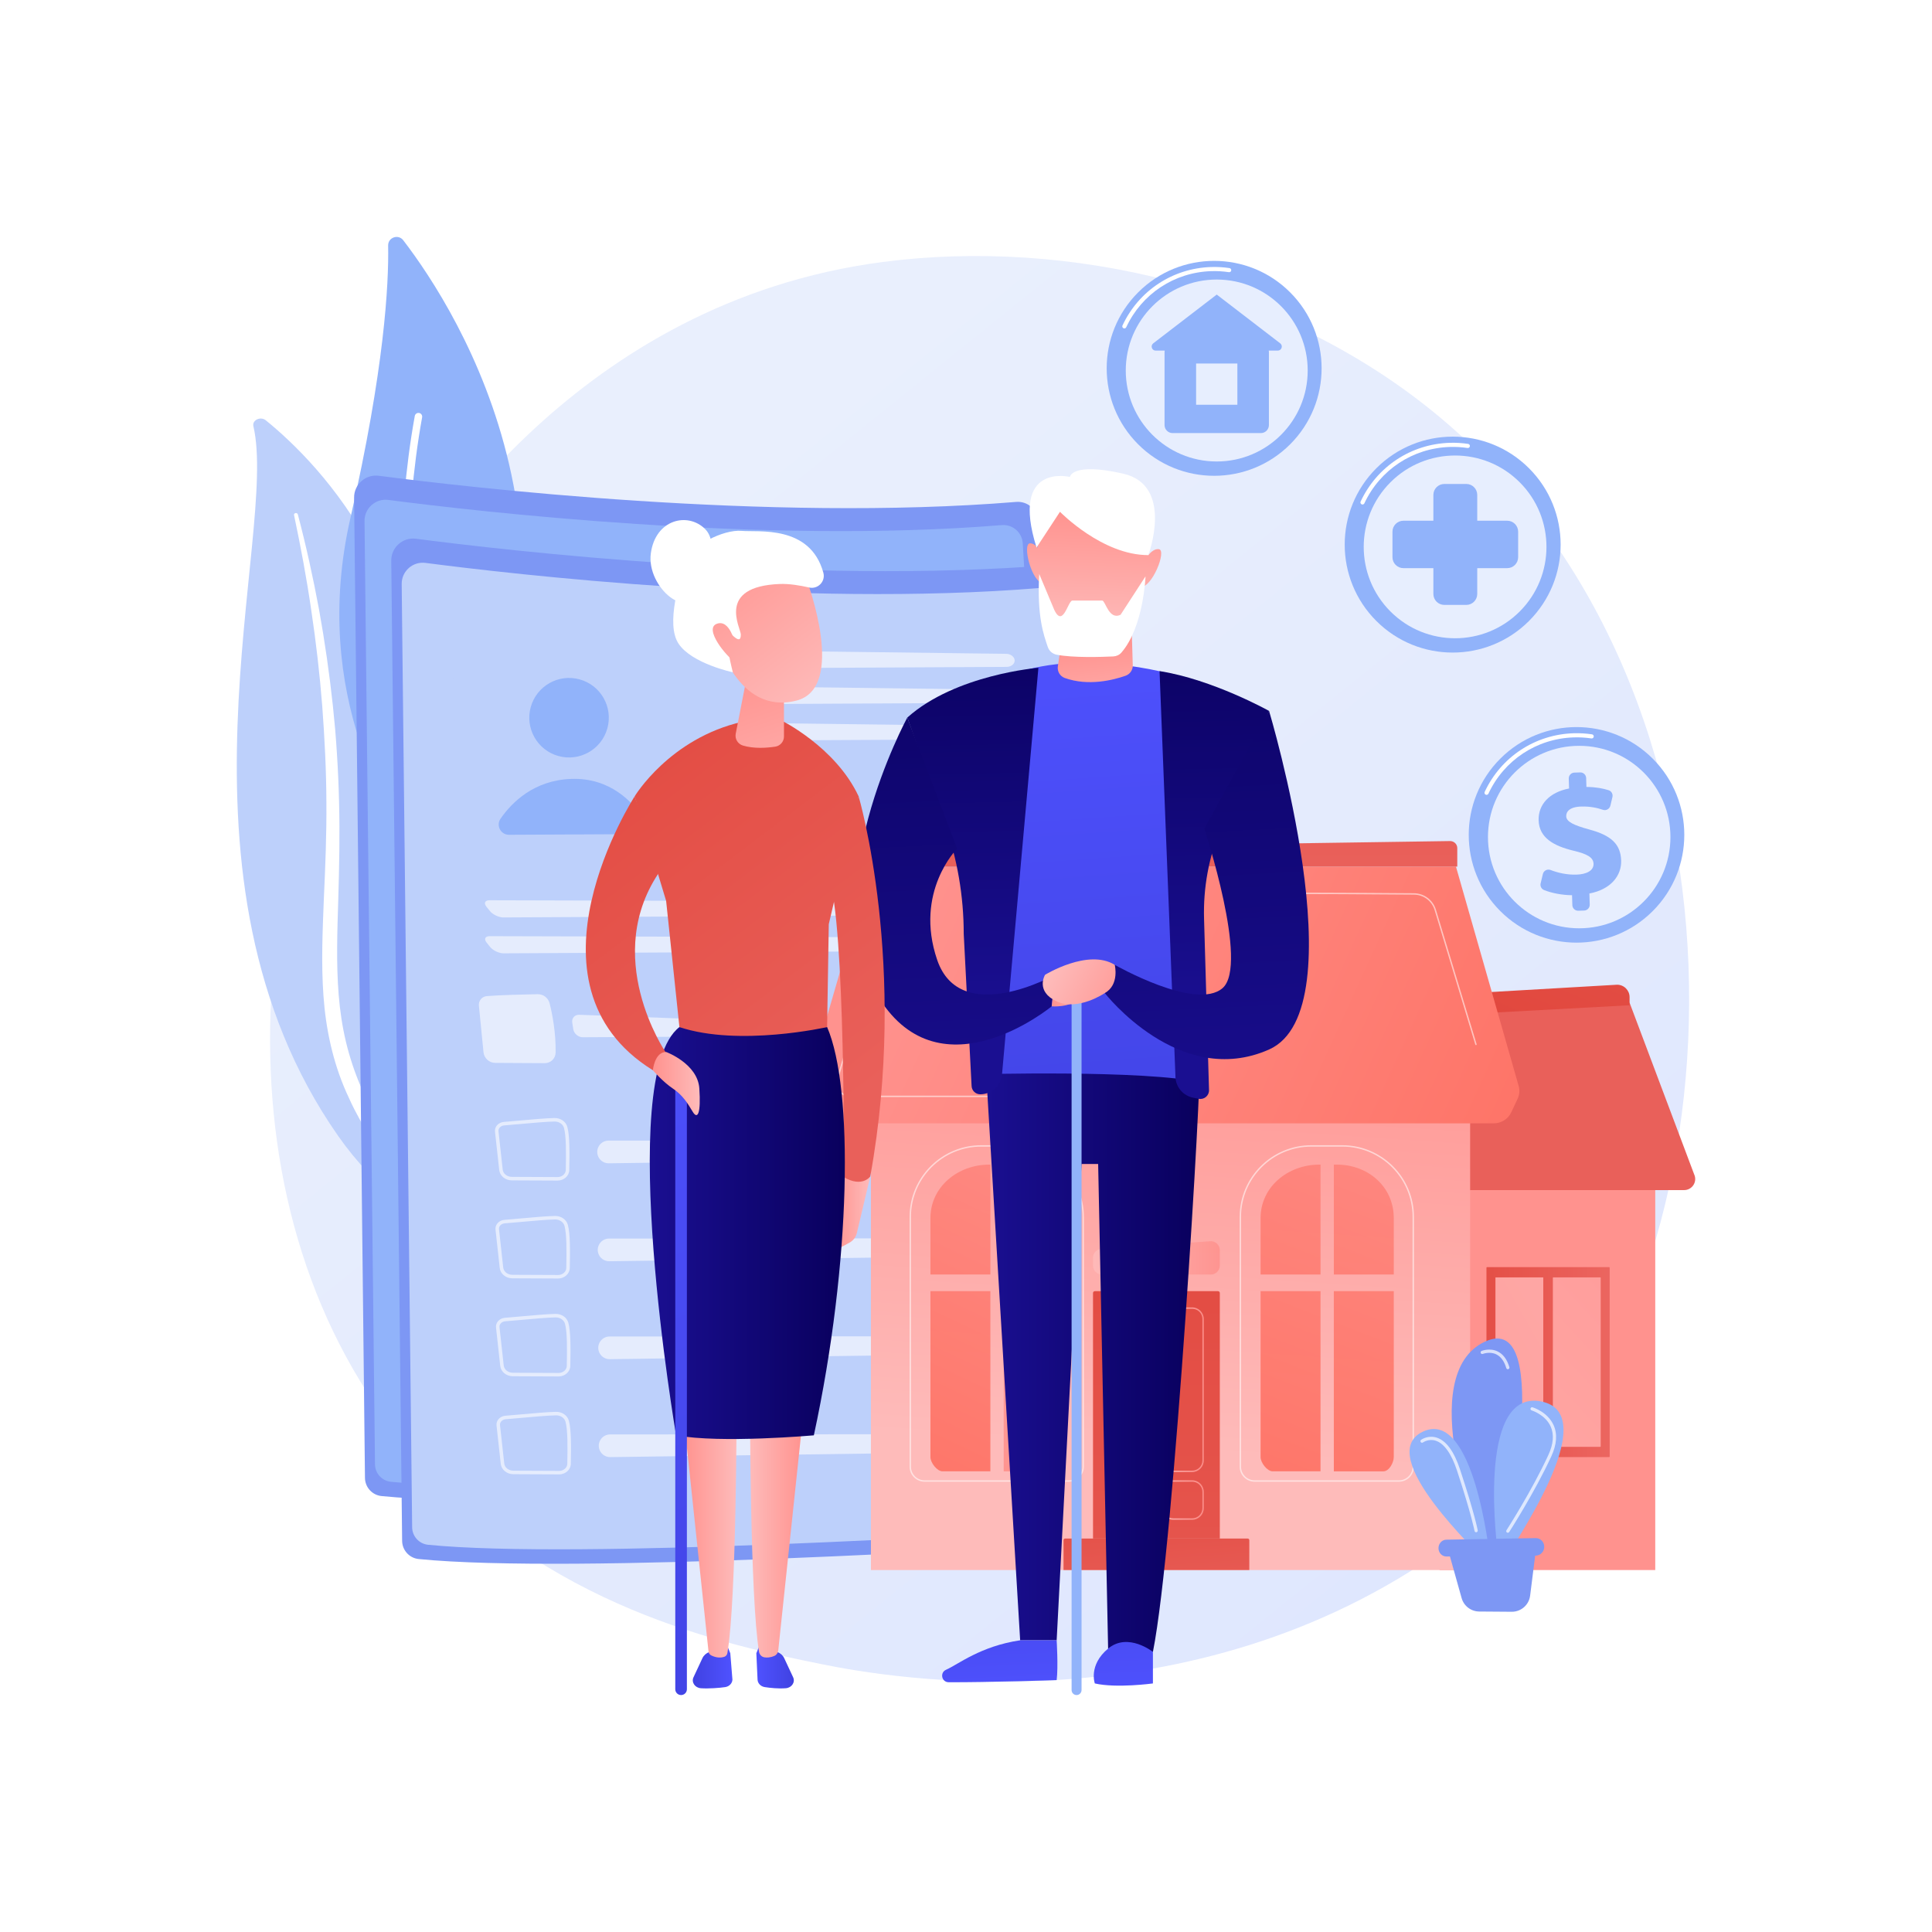 <?xml version="1.0" encoding="utf-8"?>
<!-- Generator: Adobe Illustrator 27.5.0, SVG Export Plug-In . SVG Version: 6.00 Build 0)  -->
<svg version="1.1" xmlns="http://www.w3.org/2000/svg" xmlns:xlink="http://www.w3.org/1999/xlink" x="0px" y="0px"
	 viewBox="0 0 3710 3710" style="enable-background:new 0 0 3710 3710;" xml:space="preserve">
<g id="Background">
	<g>
		<g>
			<rect style="fill:#FFFFFF;" width="3710" height="3710"/>
		</g>
	</g>
</g>
<g id="Illustration">
	<g>
		<linearGradient id="SVGID_1_" gradientUnits="userSpaceOnUse" x1="3597.963" y1="4037.469" x2="1161.848" y2="1011.966">
			<stop  offset="0" style="stop-color:#DAE3FE"/>
			<stop  offset="1" style="stop-color:#E9EFFD"/>
		</linearGradient>
		<path style="fill:url(#SVGID_1_);" d="M2927.772,2844.32c-55.957,58.909-108.902,96.898-150.734,126.913
			c-491.719,352.814-1073.552,249.97-1197.209,224.855c-182.601-37.087-535.565-108.776-790.752-408.871
			c-386.076-454.018-325.959-1169.31-26.492-1641.484c54.777-86.369,344.126-565.735,932.227-642.611
			c355.912-46.524,770.791,47.31,1071.235,299.022C3396.708,1330.51,3351.811,2397.906,2927.772,2844.32z"/>
		<g>
			<path style="fill:#BDD0FB;" d="M486.589,818.455c-2.754-11.724,13.738-19.517,23.837-11.327
				c102.549,83.157,348.944,332.174,287.538,767.351c-77.043,545.994,54.672,745.222,218.624,866.748
				c0,0-225.161-57.149-366.823-259.309C301.955,1685.568,535.558,1026.909,486.589,818.455z"/>
			<path style="fill:#FFFFFF;" d="M564.63,988.991c12.829,60.783,24.263,121.751,33.099,182.994
				c9.207,61.191,16.262,122.597,21.09,184.103c4.554,61.517,7.771,123.099,7.954,184.707c0.503,61.604-2.058,123.158-4.88,184.952
				c-2.421,61.771-5.266,123.988-0.744,186.646c4.447,62.53,17.609,125.606,43.728,184.735
				c6.529,14.737,13.395,29.428,21.195,43.623c7.498,14.326,15.733,28.37,24.256,42.28c17.21,27.754,36.582,54.569,58.171,80.02
				c43.333,50.816,95.596,95.894,153.169,134.045c6.06,4.015,14.741,3.028,19.392-2.204c4.566-5.138,3.546-12.46-2.23-16.524
				l-0.041-0.029c-13.699-9.621-27.254-19.366-40.259-29.599c-6.599-5.028-12.925-10.298-19.363-15.463
				c-6.204-5.369-12.652-10.532-18.657-16.061c-24.447-21.759-47.096-44.975-67.643-69.521
				c-41.331-48.865-74.417-103.316-99.485-159.765c-12.168-28.356-21.896-57.436-28.997-87.062
				c-7.077-29.634-11.527-59.782-13.989-90.174c-4.93-60.817-2.703-122.417-0.796-184.2c1.814-61.799,3.145-123.911,1.514-185.973
				c-0.718-31.029-2.082-62.044-4.089-93.021c-0.9-15.493-2.147-30.969-3.362-46.443c-1.387-15.465-2.872-30.921-4.503-46.363
				c-6.657-61.762-15.493-123.319-26.569-184.549c-11.416-61.183-24.708-122.085-40.695-182.441
				c-0.458-1.726-2.447-2.804-4.444-2.409C565.513,985.677,564.28,987.317,564.63,988.991z"/>
		</g>
		<g>
			<g>
				<path style="fill:#91B3FA;" d="M856.152,1653.246c-9.063,15.936-31.455,17.437-42.753,3
					c-62.341-79.659-218.234-320.823-140.553-661.268c65.598-287.491,73.848-449.614,72.493-523.472
					c-0.286-15.618,19.531-22.524,29.037-10.129C879.252,598.131,1184.542,1075.81,856.152,1653.246z"/>
				<path style="fill:#FFFFFF;" d="M831.661,1649.199c-0.416,0.184-0.854,0.329-1.314,0.433c-3.854,0.876-7.689-1.539-8.565-5.393
					c-0.993-4.37-98.424-441.597-25.271-845.454c0.705-3.886,4.428-6.469,8.32-5.768c3.89,0.706,6.471,4.429,5.768,8.32
					c-72.621,400.917,24.157,835.39,25.142,839.731C836.513,1644.463,834.732,1647.843,831.661,1649.199z"/>
			</g>
		</g>
		<g>
			<g>
				<path style="fill:#7D97F4;" d="M679.972,955.779c-0.284-25.568,22.099-45.474,47.455-42.17
					c168.161,21.914,746.382,89.386,1223.954,50.225c21.779-1.786,40.773,14.624,42.046,36.439l104.567,1791.522
					c1.434,24.565-17.22,45.674-41.775,47.256c-200.876,12.937-1028.163,63.211-1323.49,33.832
					c-17.974-1.789-31.689-16.842-31.89-34.904L679.972,955.779z"/>
				<path style="fill:#91B3FA;" d="M699.999,1000.583c-0.273-24.605,21.267-43.762,45.668-40.582
					c161.829,21.089,718.276,86.021,1177.866,48.334c20.959-1.719,39.238,14.073,40.463,35.067l100.629,1724.061
					c1.38,23.64-16.572,43.955-40.202,45.477c-193.312,12.45-989.447,60.831-1273.654,32.557
					c-17.297-1.721-30.496-16.208-30.688-33.59L699.999,1000.583z"/>
				<path style="opacity:0.78;fill:#FFFFFF;" d="M850.394,1132.764l19.099,369.635c0.635,12.294,10.62,22.019,22.927,22.302
					c68.483,1.575,281.875,5.669,402.317-1.239c13.624-0.781,24.348-11.862,24.729-25.503
					c1.936-69.349,5.914-271.185-10.326-355.467c-2.623-13.614-14.388-23.539-28.247-23.951l-404.797-12.048
					C861.499,1106.059,849.64,1118.18,850.394,1132.764z"/>
				
					<linearGradient id="SVGID_00000093135934040158994920000000280600995235805884_" gradientUnits="userSpaceOnUse" x1="1099.731" y1="1079.211" x2="1965.59" y2="2063.356" gradientTransform="matrix(0.981 0.194 -0.194 0.981 106.753 -193.438)">
					<stop  offset="0" style="stop-color:#CE1567"/>
					<stop  offset="1" style="stop-color:#7A1DBC"/>
				</linearGradient>
				
					<circle style="fill:url(#SVGID_00000093135934040158994920000000280600995235805884_);" cx="1083.968" cy="1263.737" r="79.48"/>
				
					<linearGradient id="SVGID_00000038381676330510516090000002952498775961652894_" gradientUnits="userSpaceOnUse" x1="1023.471" y1="1146.284" x2="1889.357" y2="2130.459" gradientTransform="matrix(0.981 0.194 -0.194 0.981 106.753 -193.438)">
					<stop  offset="0" style="stop-color:#CE1567"/>
					<stop  offset="1" style="stop-color:#7A1DBC"/>
				</linearGradient>
				<path style="fill:url(#SVGID_00000038381676330510516090000002952498775961652894_);" d="M964.458,1497.713l253.21-1.318
					c15.524-0.081,24.736-17.271,16.308-30.308c-21.682-33.542-66.94-82.75-144.861-80.113
					c-75.1,2.541-119.388,47.432-141.602,79.578C938.084,1479.198,947.871,1497.8,964.458,1497.713z"/>
				<g style="opacity:0.6;">
					<path style="fill:#FFFFFF;" d="M1861.641,1159.687c8.743-0.045,15.705-5.663,15.47-12.484
						c-0.235-6.821-7.58-12.491-16.323-12.602l-440.895-5.562c-8.743-0.11-13.484,6.535-10.537,14.766l1.158,3.235
						c2.947,8.232,12.512,14.929,21.256,14.884L1861.641,1159.687z"/>
				</g>
				<g style="opacity:0.6;">
					<path style="fill:#FFFFFF;" d="M1420.252,1197.964c-8.743-0.11-13.484,6.535-10.537,14.766l1.158,3.235
						c2.947,8.232,12.512,14.929,21.256,14.884l429.87-2.237c8.743-0.046,15.705-5.663,15.47-12.484
						c-0.235-6.821-7.58-12.491-16.323-12.602L1420.252,1197.964z"/>
				</g>
				<g style="opacity:0.6;">
					<path style="fill:#FFFFFF;" d="M1420.616,1267.891c-8.743-0.11-13.484,6.535-10.537,14.766l1.158,3.235
						c2.947,8.232,12.512,14.929,21.256,14.884l429.87-2.237c8.743-0.046,15.705-5.663,15.47-12.484
						c-0.235-6.821-7.58-12.491-16.323-12.602L1420.616,1267.891z"/>
				</g>
				<g style="opacity:0.6;">
					<path style="fill:#FFFFFF;" d="M1907.226,1635.539c8.743-0.045,15.499-5.662,15.013-12.481
						c-0.486-6.819-8.037-12.418-16.781-12.441l-1036.816-2.777c-8.743-0.023-11.412,5.531-5.93,12.342l6.697,8.322
						c5.482,6.812,17.121,12.347,25.864,12.302L1907.226,1635.539z"/>
				</g>
				<g style="opacity:0.6;">
					<path style="fill:#FFFFFF;" d="M869.002,1676.764c-8.743-0.023-11.412,5.531-5.93,12.342l6.697,8.322
						c5.482,6.812,17.121,12.347,25.864,12.302l1011.952-5.266c8.743-0.046,15.499-5.662,15.013-12.482
						c-0.486-6.819-8.037-12.418-16.781-12.441L869.002,1676.764z"/>
				</g>
				<path style="opacity:0.6;fill:#FFFFFF;" d="M863.429,1791.865c24.989-2.046,71.799-3.178,97.567-3.672
					c10.919-0.209,20.534,7.138,23.15,17.74c5.081,20.593,12.128,56.359,11.462,94.296c-0.2,11.361-9.458,20.478-20.821,20.415
					l-95.102-0.529c-11.695-0.065-21.451-8.955-22.6-20.593l-8.826-89.419C847.345,1800.854,854.166,1792.624,863.429,1791.865z"/>
				<g style="opacity:0.6;">
					<path style="fill:#FFFFFF;" d="M1040.959,1827.74c-8.738-0.32-14.787,6.488-13.444,15.127l1.928,12.4
						c1.344,8.64,9.596,15.671,18.34,15.626l228.003-1.186c8.743-0.045,15.771-7.235,15.616-15.977l-0.017-0.944
						c-0.154-8.742-7.43-16.156-16.167-16.476L1040.959,1827.74z"/>
				</g>
				<path style="opacity:0.6;fill:#FFFFFF;" d="M1381.507,1789.17c24.989-2.046,71.799-3.178,97.567-3.672
					c10.919-0.209,20.534,7.138,23.15,17.74c5.081,20.593,12.128,56.359,11.462,94.296c-0.199,11.362-9.458,20.479-20.821,20.415
					l-95.103-0.529c-11.695-0.065-21.451-8.955-22.6-20.593l-8.826-89.419C1365.423,1798.159,1372.244,1789.928,1381.507,1789.17z"
					/>
				<g style="opacity:0.6;">
					<path style="fill:#FFFFFF;" d="M1559.037,1825.044c-8.738-0.32-14.787,6.488-13.444,15.127l1.928,12.4
						c1.344,8.64,9.597,15.671,18.34,15.626l228.003-1.186c8.743-0.045,15.771-7.235,15.616-15.977l-0.017-0.944
						c-0.154-8.742-7.43-16.156-16.167-16.476L1559.037,1825.044z"/>
				</g>
				<g>
					<path style="fill:#FFFFFF;" d="M999.454,2146.113c-0.079,0-0.16,0.001-0.24,0.001l-87.756-0.385
						c-12.538-0.057-22.932-8.63-24.178-19.938l-8.096-73.587c-0.475-4.321,0.845-8.598,3.716-12.052
						c3.214-3.863,8.095-6.303,13.393-6.696l0,0c7.39-0.542,17.797-1.484,28.814-2.479c23.199-2.098,52.072-4.706,68.322-4.995
						c11.791-0.12,21.83,6.806,24.662,17.06c4.66,16.877,4.425,48.873,3.732,82.96
						C1021.597,2137.075,1011.586,2146.05,999.454,2146.113z M896.787,2040.179c-3.483,0.255-6.656,1.818-8.706,4.283
						c-1.692,2.032-2.472,4.52-2.199,7.003l8.097,73.586c0.87,7.905,8.398,13.897,17.511,13.938l87.756,0.386
						c0.058,0,0.117-0.001,0.176-0.001c8.503-0.044,15.513-6.072,15.665-13.509c0.681-33.57,0.927-65.026-3.491-81.033
						c-1.98-7.172-9.48-12.131-18.046-12.113c-16.009,0.284-44.745,2.882-67.835,4.969
						C914.666,2038.688,904.232,2039.63,896.787,2040.179L896.787,2040.179z"/>
					<path style="opacity:0.6;fill:#FFFFFF;" d="M906.266,2047.729c18.428-1.356,58.473-5.632,77.475-5.968
						c8.051-0.142,15.139,4.686,17.063,11.658c3.738,13.541,3.393,40.573,2.886,65.524c-0.152,7.472-6.983,13.472-15.362,13.435
						l-70.129-0.309c-8.624-0.038-15.814-5.881-16.657-13.534l-6.471-58.805C894.403,2053.647,899.435,2048.231,906.266,2047.729z"
						/>
					<g style="opacity:0.6;">
						<path style="fill:#FFFFFF;" d="M1076.274,2096.824c2.591,9.62,11.377,16.257,21.339,16.121l811.883-11.147
							c9.185-0.126,16.493-7.739,16.244-16.921c-0.242-8.927-7.551-16.036-16.481-16.03l-811.959,0.522
							C1082.967,2069.377,1072.547,2082.984,1076.274,2096.824z"/>
					</g>
					<path style="fill:#FFFFFF;" d="M1000.432,2334.188c-0.079,0-0.16,0.001-0.24,0.001l-87.756-0.386
						c-12.538-0.057-22.932-8.629-24.178-19.938l-8.097-73.587c-0.475-4.321,0.845-8.598,3.716-12.052
						c3.214-3.863,8.095-6.303,13.393-6.696l0,0c7.39-0.542,17.797-1.484,28.814-2.479c23.199-2.098,52.071-4.706,68.322-4.995
						c0.118-0.001,0.237-0.004,0.354-0.005c11.54-0.06,21.505,6.916,24.308,17.065c4.66,16.878,4.425,48.873,3.732,82.96
						C1022.576,2325.15,1012.565,2334.125,1000.432,2334.188z M897.765,2228.253c-3.483,0.255-6.656,1.818-8.707,4.283
						c-1.692,2.032-2.472,4.521-2.199,7.003l8.097,73.586c0.87,7.905,8.398,13.897,17.511,13.939l87.756,0.385
						c0.058,0,0.117-0.001,0.176-0.001c8.504-0.044,15.513-6.072,15.665-13.509c0.681-33.571,0.927-65.027-3.492-81.034
						c-1.982-7.169-9.588-12.292-18.047-12.113c-16.007,0.284-44.744,2.881-67.833,4.969
						C915.645,2226.762,905.21,2227.705,897.765,2228.253L897.765,2228.253z"/>
					<path style="opacity:0.6;fill:#FFFFFF;" d="M907.245,2235.803c18.428-1.356,58.473-5.632,77.475-5.968
						c8.051-0.142,15.139,4.686,17.063,11.658c3.738,13.542,3.393,40.574,2.886,65.524c-0.152,7.472-6.983,13.472-15.362,13.435
						l-70.129-0.309c-8.624-0.038-15.814-5.88-16.657-13.534l-6.471-58.805C895.381,2241.722,900.414,2236.306,907.245,2235.803z"/>
					<g style="opacity:0.6;">
						<path style="fill:#FFFFFF;" d="M1077.253,2284.899c2.591,9.62,11.377,16.257,21.339,16.121l811.883-11.147
							c9.184-0.126,16.493-7.739,16.244-16.921c-0.242-8.927-7.551-16.036-16.481-16.03l-811.959,0.521
							C1083.946,2257.452,1073.525,2271.059,1077.253,2284.899z"/>
					</g>
					<path style="fill:#FFFFFF;" d="M1001.411,2522.262c-0.079,0-0.16,0.001-0.24,0.001l-87.756-0.385
						c-12.538-0.053-22.932-8.623-24.178-19.935l-8.096-73.587c-0.475-4.321,0.845-8.602,3.717-12.055
						c3.214-3.863,8.094-6.303,13.391-6.696l0,0c7.39-0.542,17.797-1.484,28.814-2.479c23.199-2.098,52.072-4.706,68.322-4.995
						c0.118,0,0.237-0.005,0.354-0.005c11.54-0.06,21.505,6.916,24.308,17.065c4.66,16.878,4.425,48.873,3.732,82.96
						C1023.555,2513.224,1013.543,2522.199,1001.411,2522.262z M898.744,2416.328c-3.483,0.255-6.656,1.818-8.706,4.283
						c-1.692,2.032-2.472,4.521-2.199,7.007l8.097,73.586c0.87,7.905,8.398,13.897,17.509,13.935l87.757,0.385
						c0.058,0,0.117,0,0.176-0.001c8.504-0.044,15.513-6.073,15.665-13.509c0.681-33.571,0.927-65.027-3.491-81.033
						c-1.982-7.169-9.588-12.318-18.047-12.113c-16.007,0.284-44.744,2.882-67.834,4.969
						C916.624,2414.837,906.189,2415.779,898.744,2416.328L898.744,2416.328z"/>
					<path style="opacity:0.6;fill:#FFFFFF;" d="M908.224,2423.878c18.428-1.356,58.473-5.632,77.475-5.968
						c8.051-0.142,15.139,4.686,17.063,11.658c3.738,13.541,3.393,40.574,2.886,65.524c-0.152,7.472-6.983,13.472-15.362,13.435
						l-70.129-0.309c-8.624-0.038-15.814-5.881-16.657-13.535l-6.471-58.805C896.36,2429.797,901.393,2424.381,908.224,2423.878z"/>
					<g style="opacity:0.6;">
						<path style="fill:#FFFFFF;" d="M1078.231,2472.973c2.591,9.62,11.377,16.258,21.339,16.121l811.883-11.147
							c9.184-0.126,16.493-7.738,16.244-16.921c-0.242-8.927-7.551-16.036-16.481-16.03l-811.959,0.522
							C1084.924,2445.527,1074.504,2459.134,1078.231,2472.973z"/>
					</g>
					<path style="fill:#FFFFFF;" d="M1002.39,2710.337c-0.079,0-0.16,0.001-0.24,0.001l-87.756-0.385
						c-12.538-0.053-22.932-8.623-24.178-19.935l-8.097-73.587c-0.475-4.321,0.845-8.602,3.718-12.055
						c3.214-3.863,8.094-6.303,13.391-6.696l0,0c7.39-0.542,17.797-1.484,28.814-2.479c23.199-2.098,52.072-4.706,68.322-4.995
						c0.118-0.001,0.237-0.005,0.354-0.005c11.54-0.06,21.505,6.916,24.308,17.065c4.66,16.877,4.425,48.873,3.732,82.96
						C1024.533,2701.298,1014.522,2710.274,1002.39,2710.337z M899.723,2604.402c-3.483,0.255-6.656,1.818-8.706,4.283
						c-1.692,2.032-2.472,4.52-2.199,7.006l8.096,73.586c0.87,7.905,8.398,13.897,17.509,13.935l87.758,0.386
						c0.058,0,0.117-0.001,0.176-0.001c8.504-0.044,15.513-6.072,15.665-13.509c0.681-33.57,0.927-65.026-3.491-81.033
						c-1.982-7.169-9.588-12.341-18.047-12.113c-16.007,0.284-44.744,2.882-67.833,4.969
						C917.602,2602.911,907.167,2603.854,899.723,2604.402L899.723,2604.402z"/>
					<path style="opacity:0.6;fill:#FFFFFF;" d="M909.202,2611.953c18.428-1.356,58.473-5.632,77.475-5.968
						c8.051-0.142,15.139,4.686,17.063,11.658c3.738,13.542,3.393,40.574,2.886,65.524c-0.152,7.473-6.983,13.472-15.362,13.435
						l-70.129-0.308c-8.624-0.038-15.814-5.881-16.657-13.535l-6.471-58.805C897.339,2617.871,902.371,2612.455,909.202,2611.953z"
						/>
					<g style="opacity:0.6;">
						<path style="fill:#FFFFFF;" d="M1079.21,2661.048L1079.21,2661.048c2.591,9.621,11.377,16.258,21.339,16.121l811.883-11.147
							c9.184-0.126,16.493-7.739,16.244-16.921c-0.242-8.927-7.551-16.036-16.481-16.03l-811.959,0.521
							C1085.903,2633.601,1075.483,2647.208,1079.21,2661.048z"/>
					</g>
					
						<linearGradient id="SVGID_00000003083759889567148700000005920457236000604819_" gradientUnits="userSpaceOnUse" x1="1023.713" y1="2066.684" x2="575.622" y2="2831.47" gradientTransform="matrix(1 -0.005 0.005 1 378.225 -224.402)">
						<stop  offset="0" style="stop-color:#A737D5"/>
						<stop  offset="1" style="stop-color:#EF497A"/>
					</linearGradient>
					<path style="fill:url(#SVGID_00000003083759889567148700000005920457236000604819_);" d="M912.998,2623.479L912.998,2623.479
						c6.495-3.856,14.89-1.619,18.605,4.958l17.47,30.937c1.748,3.097,6.28,2.877,7.72-0.375l42.432-95.798
						c2.117-4.779,9.225-3.204,9.174,2.022c-0.286,29.237-7.754,84.847-54.223,131.605c0,0-25.794-9.872-46.761-55.285
						C904.387,2634.983,906.786,2627.168,912.998,2623.479z"/>
				</g>
			</g>
			<g>
				<path style="fill:#7D97F4;" d="M751.331,1076.71c-0.284-25.568,22.099-45.474,47.455-42.17
					c168.161,21.914,746.382,89.386,1223.954,50.225c21.779-1.786,40.773,14.624,42.047,36.439l104.567,1791.521
					c1.434,24.565-17.22,45.674-41.775,47.256c-200.876,12.937-1028.163,63.211-1323.49,33.832
					c-17.974-1.788-31.689-16.842-31.889-34.904L751.331,1076.71z"/>
				<path style="fill:#BDD0FB;" d="M771.359,1121.513c-0.273-24.605,21.267-43.762,45.668-40.582
					c161.829,21.089,718.276,86.021,1177.865,48.334c20.959-1.719,39.238,14.073,40.463,35.067l100.63,1724.061
					c1.38,23.639-16.572,43.954-40.203,45.476c-193.312,12.45-989.447,60.831-1273.653,32.557
					c-17.297-1.721-30.496-16.208-30.689-33.59L771.359,1121.513z"/>
				<path style="fill:#BDD0FB;" d="M868.033,1269.315l17.582,339.335c0.585,11.286,9.779,20.214,21.112,20.474
					c63.063,1.445,259.565,5.2,370.474-1.143c12.546-0.718,22.421-10.89,22.772-23.413c1.784-63.664,5.45-248.956-9.503-326.329
					c-2.416-12.498-13.249-21.609-26.011-21.987l-372.757-11.054C878.259,1244.8,867.339,1255.927,868.033,1269.315z"/>
				
					<ellipse transform="matrix(0.267 -0.964 0.964 0.267 -527.591 2063.118)" style="fill:#91B3FA;" cx="1092.241" cy="1378.332" rx="76.328" ry="76.329"/>
				<path style="fill:#91B3FA;" d="M977.471,1603.03l243.169-1.265c14.908-0.078,23.755-16.586,15.662-29.107
					c-20.823-32.212-64.285-79.468-139.117-76.936c-72.122,2.44-114.653,45.551-135.986,76.422
					C952.143,1585.249,961.541,1603.113,977.471,1603.03z"/>
				<g style="opacity:0.6;">
					<path style="fill:#FFFFFF;" d="M1933,1280.617c8.743-0.046,15.705-5.663,15.47-12.484c-0.235-6.821-7.58-12.491-16.323-12.602
						l-440.895-5.562c-8.743-0.11-13.484,6.534-10.537,14.766l1.158,3.235c2.947,8.232,12.512,14.929,21.256,14.884L1933,1280.617z"
						/>
				</g>
				<g style="opacity:0.6;">
					<path style="fill:#FFFFFF;" d="M1491.612,1318.894c-8.743-0.11-13.484,6.534-10.537,14.766l1.158,3.235
						c2.947,8.232,12.512,14.929,21.256,14.884l429.87-2.237c8.743-0.046,15.705-5.663,15.47-12.484
						c-0.235-6.821-7.58-12.491-16.323-12.602L1491.612,1318.894z"/>
				</g>
				<g style="opacity:0.6;">
					<path style="fill:#FFFFFF;" d="M1491.976,1388.821c-8.743-0.11-13.484,6.534-10.537,14.766l1.158,3.235
						c2.947,8.232,12.512,14.93,21.256,14.884l429.87-2.237c8.743-0.046,15.705-5.663,15.47-12.484
						c-0.235-6.821-7.58-12.491-16.323-12.602L1491.976,1388.821z"/>
				</g>
				<g style="opacity:0.6;">
					<path style="fill:#FFFFFF;" d="M1978.586,1756.469c8.743-0.046,15.499-5.662,15.013-12.482
						c-0.486-6.819-8.037-12.418-16.781-12.441l-1036.816-2.777c-8.743-0.023-11.412,5.531-5.93,12.342l6.697,8.322
						c5.482,6.812,17.121,12.347,25.864,12.302L1978.586,1756.469z"/>
				</g>
				<g style="opacity:0.6;">
					<path style="fill:#FFFFFF;" d="M940.361,1797.695c-8.743-0.023-11.412,5.531-5.93,12.342l6.697,8.322
						c5.482,6.812,17.121,12.347,25.864,12.302l1011.952-5.266c8.743-0.046,15.499-5.662,15.013-12.482
						c-0.486-6.819-8.037-12.418-16.781-12.441L940.361,1797.695z"/>
				</g>
				<path style="opacity:0.6;fill:#FFFFFF;" d="M934.789,1912.796c24.989-2.046,71.799-3.178,97.567-3.672
					c10.919-0.209,20.534,7.137,23.15,17.74c5.081,20.593,12.128,56.359,11.462,94.296c-0.2,11.362-9.458,20.478-20.822,20.415
					l-95.102-0.529c-11.695-0.065-21.451-8.955-22.6-20.593l-8.826-89.419C918.705,1921.785,925.525,1913.554,934.789,1912.796z"/>
				<g style="opacity:0.6;">
					<path style="fill:#FFFFFF;" d="M1112.318,1948.67c-8.738-0.32-14.787,6.488-13.444,15.127l1.928,12.4
						c1.344,8.64,9.596,15.671,18.34,15.626l228.003-1.186c8.743-0.046,15.771-7.235,15.616-15.977l-0.017-0.944
						c-0.154-8.742-7.43-16.156-16.167-16.476L1112.318,1948.67z"/>
				</g>
				<path style="opacity:0.6;fill:#FFFFFF;" d="M1452.866,1910.1c24.989-2.046,71.799-3.178,97.567-3.672
					c10.919-0.209,20.534,7.137,23.15,17.74c5.081,20.593,12.128,56.359,11.462,94.296c-0.199,11.362-9.458,20.478-20.821,20.415
					l-95.103-0.529c-11.695-0.065-21.451-8.955-22.6-20.594l-8.826-89.419C1436.783,1919.089,1443.603,1910.858,1452.866,1910.1z"/>
				<g style="opacity:0.6;">
					<path style="fill:#FFFFFF;" d="M1630.396,1945.975c-8.738-0.32-14.787,6.488-13.444,15.127l1.928,12.4
						c1.344,8.64,9.597,15.671,18.34,15.626l228.003-1.186c8.743-0.046,15.771-7.235,15.616-15.977l-0.017-0.944
						c-0.154-8.742-7.43-16.156-16.167-16.476L1630.396,1945.975z"/>
				</g>
				<g>
					<path style="opacity:0.6;fill:#FFFFFF;" d="M1070.813,2267.044c-0.079,0-0.16,0.001-0.24,0.001l-87.756-0.385
						c-12.538-0.057-22.932-8.63-24.178-19.938l-8.097-73.586c-0.475-4.321,0.845-8.598,3.716-12.052
						c3.214-3.863,8.095-6.304,13.393-6.696l0,0c7.39-0.542,17.797-1.484,28.814-2.479c23.199-2.098,52.071-4.706,68.322-4.995
						c11.791-0.12,21.83,6.806,24.662,17.06c4.66,16.877,4.425,48.873,3.732,82.96
						C1092.957,2258.005,1082.946,2266.98,1070.813,2267.044z M968.146,2161.109c-3.483,0.255-6.656,1.818-8.707,4.283
						c-1.692,2.032-2.472,4.52-2.199,7.003l8.096,73.587c0.87,7.905,8.398,13.897,17.511,13.938l87.756,0.386
						c0.058,0,0.117,0,0.176-0.001c8.504-0.044,15.513-6.072,15.665-13.509c0.681-33.571,0.927-65.026-3.492-81.033
						c-1.98-7.172-9.479-12.131-18.046-12.113c-16.009,0.284-44.745,2.881-67.835,4.969
						C986.026,2159.618,975.591,2160.561,968.146,2161.109L968.146,2161.109z"/>
					<path style="fill:#BDD0FB;" d="M977.626,2168.659c18.428-1.356,58.473-5.632,77.475-5.968
						c8.051-0.142,15.139,4.686,17.063,11.658c3.738,13.541,3.393,40.573,2.886,65.524c-0.152,7.472-6.983,13.472-15.362,13.435
						L989.559,2253c-8.624-0.038-15.814-5.881-16.657-13.534l-6.471-58.805C965.762,2174.577,970.795,2169.162,977.626,2168.659z"/>
					<g style="opacity:0.6;">
						<path style="fill:#FFFFFF;" d="M1147.634,2217.754c2.591,9.62,11.377,16.258,21.339,16.121l811.883-11.147
							c9.184-0.126,16.493-7.739,16.244-16.92c-0.242-8.927-7.551-16.036-16.481-16.031l-811.959,0.522
							C1154.326,2190.308,1143.906,2203.915,1147.634,2217.754z"/>
					</g>
					<path style="opacity:0.6;fill:#FFFFFF;" d="M1071.792,2455.118c-0.079,0-0.16,0.001-0.24,0.001l-87.756-0.386
						c-12.538-0.057-22.932-8.629-24.178-19.938l-8.097-73.587c-0.475-4.321,0.845-8.598,3.716-12.052
						c3.214-3.863,8.095-6.303,13.393-6.696l0,0c7.39-0.542,17.797-1.484,28.814-2.479c23.199-2.098,52.072-4.706,68.322-4.995
						c0.118,0,0.237-0.004,0.354-0.005c11.54-0.06,21.505,6.916,24.308,17.065c4.66,16.878,4.425,48.873,3.732,82.96
						C1093.936,2446.08,1083.924,2455.055,1071.792,2455.118z M969.125,2349.184c-3.483,0.255-6.656,1.818-8.706,4.283
						c-1.692,2.032-2.472,4.521-2.199,7.003l8.097,73.586c0.87,7.905,8.398,13.897,17.511,13.939l87.756,0.385
						c0.058,0,0.117,0,0.176-0.001c8.504-0.044,15.513-6.072,15.665-13.509c0.681-33.571,0.927-65.027-3.491-81.034
						c-1.982-7.169-9.588-12.292-18.047-12.113c-16.007,0.284-44.744,2.881-67.833,4.969
						C987.005,2347.692,976.57,2348.635,969.125,2349.184L969.125,2349.184z"/>
					<path style="fill:#BDD0FB;" d="M978.604,2356.734c18.428-1.356,58.473-5.632,77.475-5.968
						c8.051-0.142,15.139,4.686,17.063,11.658c3.738,13.542,3.393,40.574,2.886,65.524c-0.152,7.473-6.983,13.472-15.362,13.435
						l-70.129-0.309c-8.624-0.038-15.814-5.88-16.657-13.534l-6.471-58.805C966.741,2362.652,971.774,2357.236,978.604,2356.734z"/>
					<g style="opacity:0.6;">
						<path style="fill:#FFFFFF;" d="M1148.612,2405.829c2.591,9.62,11.377,16.257,21.339,16.121l811.883-11.147
							c9.185-0.126,16.493-7.739,16.244-16.921c-0.242-8.927-7.551-16.036-16.481-16.03l-811.959,0.521
							C1155.305,2378.382,1144.885,2391.989,1148.612,2405.829z"/>
					</g>
					<path style="opacity:0.6;fill:#FFFFFF;" d="M1072.77,2643.192c-0.079,0-0.16,0.001-0.24,0.001l-87.756-0.385
						c-12.538-0.053-22.932-8.623-24.178-19.935l-8.097-73.587c-0.475-4.321,0.845-8.602,3.718-12.055
						c3.214-3.863,8.094-6.303,13.391-6.696l0,0c7.39-0.542,17.797-1.484,28.814-2.479c23.198-2.098,52.071-4.706,68.322-4.995
						c0.118-0.001,0.237-0.005,0.354-0.006c11.54-0.06,21.505,6.916,24.308,17.065c4.66,16.878,4.425,48.873,3.732,82.96
						C1094.914,2634.154,1084.903,2643.129,1072.77,2643.192z M970.103,2537.258c-3.483,0.255-6.656,1.818-8.706,4.283
						c-1.692,2.032-2.472,4.521-2.199,7.007l8.096,73.587c0.87,7.905,8.398,13.897,17.509,13.935l87.757,0.386
						c0.058,0,0.117-0.001,0.176-0.001c8.504-0.044,15.513-6.073,15.665-13.509c0.681-33.57,0.927-65.027-3.491-81.033
						c-1.982-7.169-9.588-12.318-18.047-12.113c-16.007,0.284-44.744,2.882-67.833,4.969
						C987.983,2535.767,977.548,2536.709,970.103,2537.258L970.103,2537.258z"/>
					<path style="fill:#BDD0FB;" d="M979.583,2544.808c18.428-1.356,58.473-5.633,77.475-5.968
						c8.052-0.142,15.139,4.686,17.063,11.658c3.738,13.541,3.393,40.574,2.886,65.524c-0.152,7.473-6.983,13.472-15.362,13.435
						l-70.129-0.308c-8.624-0.038-15.814-5.881-16.657-13.535l-6.471-58.805C967.719,2550.727,972.752,2545.311,979.583,2544.808z"
						/>
					<g style="opacity:0.6;">
						<path style="fill:#FFFFFF;" d="M1149.591,2593.903c2.591,9.62,11.377,16.258,21.339,16.121l811.883-11.148
							c9.184-0.126,16.493-7.738,16.244-16.92c-0.242-8.927-7.551-16.036-16.481-16.03l-811.959,0.521
							C1156.284,2566.457,1145.863,2580.064,1149.591,2593.903z"/>
					</g>
					<path style="opacity:0.6;fill:#FFFFFF;" d="M1073.749,2831.267c-0.079,0-0.16,0.001-0.24,0.001l-87.756-0.386
						c-12.538-0.053-22.932-8.623-24.178-19.935l-8.097-73.587c-0.475-4.321,0.845-8.602,3.718-12.055
						c3.214-3.863,8.094-6.303,13.391-6.696l0,0c7.39-0.542,17.797-1.484,28.814-2.479c23.199-2.098,52.072-4.706,68.322-4.995
						c0.118-0.001,0.237-0.005,0.354-0.005c11.54-0.06,21.505,6.916,24.308,17.065c4.66,16.877,4.425,48.873,3.732,82.96
						C1095.893,2822.229,1085.881,2831.204,1073.749,2831.267z M971.082,2725.333c-3.483,0.255-6.656,1.818-8.706,4.283
						c-1.692,2.032-2.472,4.52-2.199,7.006l8.097,73.586c0.87,7.906,8.398,13.897,17.509,13.935l87.757,0.386
						c0.058,0,0.117-0.001,0.176-0.001c8.504-0.044,15.513-6.072,15.665-13.509c0.681-33.57,0.927-65.026-3.491-81.033
						c-1.982-7.169-9.588-12.341-18.047-12.113c-16.007,0.284-44.744,2.882-67.833,4.969
						C988.962,2723.841,978.527,2724.784,971.082,2725.333L971.082,2725.333z"/>
					<path style="fill:#BDD0FB;" d="M980.562,2732.883c18.428-1.356,58.473-5.632,77.475-5.968
						c8.052-0.142,15.139,4.686,17.063,11.658c3.738,13.542,3.393,40.574,2.886,65.524c-0.152,7.473-6.983,13.472-15.362,13.435
						l-70.129-0.308c-8.624-0.038-15.814-5.881-16.657-13.535l-6.471-58.805C968.698,2738.802,973.731,2733.385,980.562,2732.883z"
						/>
					<g style="opacity:0.6;">
						<path style="fill:#FFFFFF;" d="M1150.569,2781.978L1150.569,2781.978c2.591,9.62,11.377,16.258,21.339,16.121l811.883-11.147
							c9.185-0.126,16.493-7.739,16.244-16.921c-0.242-8.926-7.551-16.036-16.481-16.03l-811.959,0.521
							C1157.262,2754.532,1146.842,2768.138,1150.569,2781.978z"/>
					</g>
				</g>
			</g>
		</g>
		<g>
			<g>
				
					<linearGradient id="SVGID_00000019665644041444397830000018247528618790196869_" gradientUnits="userSpaceOnUse" x1="1996.431" y1="2693.189" x2="2589.381" y2="2646.023">
					<stop  offset="0" style="stop-color:#FE7062"/>
					<stop  offset="1" style="stop-color:#FF928E"/>
				</linearGradient>
				
					<rect x="2764.462" y="2216.31" style="fill:url(#SVGID_00000019665644041444397830000018247528618790196869_);" width="414.105" height="798.632"/>
				
					<linearGradient id="SVGID_00000070118140600164468670000013722755996285589385_" gradientUnits="userSpaceOnUse" x1="3548.944" y1="1531.298" x2="3161.507" y2="1938.95">
					<stop  offset="0" style="stop-color:#E1473D"/>
					<stop  offset="1" style="stop-color:#E9605A"/>
				</linearGradient>
				<path style="fill:url(#SVGID_00000070118140600164468670000013722755996285589385_);" d="M3234.03,2285.328h-489.288V1945.17
					l384.526-19.719l124.036,329.691C3259.835,2269.224,3249.552,2285.328,3234.03,2285.328z"/>
				
					<linearGradient id="SVGID_00000181780100184530136140000000194937779092829357_" gradientUnits="userSpaceOnUse" x1="2916.424" y1="1996.625" x2="3233.113" y2="1204.903">
					<stop  offset="0" style="stop-color:#E1473D"/>
					<stop  offset="1" style="stop-color:#E9605A"/>
				</linearGradient>
				<path style="fill:url(#SVGID_00000181780100184530136140000000194937779092829357_);" d="M3129.269,1930.38l-364.807,19.719
					v-39.439l340.894-19.719c13.207,0,23.913,10.706,23.913,23.912V1930.38z"/>
				<g style="opacity:0.89;">
					
						<linearGradient id="SVGID_00000107585587135272387740000002631493008036529815_" gradientUnits="userSpaceOnUse" x1="2854.431" y1="2615.626" x2="3091.063" y2="2615.626">
						<stop  offset="0" style="stop-color:#E1473D"/>
						<stop  offset="1" style="stop-color:#E9605A"/>
					</linearGradient>
					<path style="fill:url(#SVGID_00000107585587135272387740000002631493008036529815_);" d="M3089.94,2798.03h-234.386
						c-0.62,0-1.123-0.503-1.123-1.123v-362.561c0-0.62,0.503-1.123,1.123-1.123h234.385c0.62,0,1.123,0.503,1.123,1.123v362.561
						C3091.063,2797.527,3090.56,2798.03,3089.94,2798.03z"/>
					<g>
						
							<linearGradient id="SVGID_00000114066729031370169980000012153694745453674659_" gradientUnits="userSpaceOnUse" x1="3720.499" y1="2164.54" x2="2124.682" y2="3061.13">
							<stop  offset="0" style="stop-color:#FEBBBA"/>
							<stop  offset="1" style="stop-color:#FF928E"/>
						</linearGradient>
						<path style="fill:url(#SVGID_00000114066729031370169980000012153694745453674659_);" d="M2962.935,2778.311h-90.626
							c-0.345,0-0.624-0.28-0.624-0.624v-324.12c0-0.345,0.28-0.624,0.624-0.624h90.626c0.345,0,0.624,0.28,0.624,0.624v324.12
							C2963.559,2778.031,2963.28,2778.311,2962.935,2778.311z"/>
						
							<linearGradient id="SVGID_00000052814134332311611110000006045325558971925438_" gradientUnits="userSpaceOnUse" x1="2244.331" y1="3343.665" x2="3597.433" y2="2086.409">
							<stop  offset="0" style="stop-color:#FEBBBA"/>
							<stop  offset="1" style="stop-color:#FF928E"/>
						</linearGradient>
						<path style="fill:url(#SVGID_00000052814134332311611110000006045325558971925438_);" d="M3073.184,2778.311h-90.625
							c-0.345,0-0.624-0.28-0.624-0.624v-324.12c0-0.345,0.28-0.624,0.624-0.624h90.625c0.345,0,0.624,0.28,0.624,0.624v324.12
							C3073.808,2778.031,3073.529,2778.311,3073.184,2778.311z"/>
					</g>
				</g>
				
					<linearGradient id="SVGID_00000127009278859973526290000018172269239348795582_" gradientUnits="userSpaceOnUse" x1="2232.359" y1="2787.54" x2="2298.052" y2="1817.308">
					<stop  offset="0" style="stop-color:#FEBBBA"/>
					<stop  offset="1" style="stop-color:#FF928E"/>
				</linearGradient>
				
					<rect x="1672.435" y="2105.389" style="fill:url(#SVGID_00000127009278859973526290000018172269239348795582_);" width="1150.639" height="909.553"/>
				
					<linearGradient id="SVGID_00000045612975451232839990000018398010648490410398_" gradientUnits="userSpaceOnUse" x1="1748.977" y1="1708.347" x2="3042.616" y2="2299.581">
					<stop  offset="0" style="stop-color:#FF928E"/>
					<stop  offset="1" style="stop-color:#FE7062"/>
				</linearGradient>
				<path style="fill:url(#SVGID_00000045612975451232839990000018398010648490410398_);" d="M2795.848,1664.17H1671.818
					l-124.531,427.943c-2.911,10.003-1.242,20.742,4.577,29.46l12.808,19.185c6.826,10.226,18.502,16.395,31.028,16.395h1272.602
					c14.47,0,27.613-8.211,33.642-21.019l12.313-26.158c3.642-7.736,4.354-16.478,2.01-24.677L2795.848,1664.17z"/>
				
					<linearGradient id="SVGID_00000009568587486152932110000002737782474049689255_" gradientUnits="userSpaceOnUse" x1="2228.409" y1="1066.308" x2="2233.688" y2="1657.499">
					<stop  offset="0" style="stop-color:#E1473D"/>
					<stop  offset="1" style="stop-color:#E9605A"/>
				</linearGradient>
				<path style="fill:url(#SVGID_00000009568587486152932110000002737782474049689255_);" d="M2798.38,1664.17H1668.797v-19.398
					c0-7.336,6.047-13.314,13.581-13.425l1102.004-16.269c7.697-0.114,13.999,5.93,13.999,13.425V1664.17z"/>
				
					<linearGradient id="SVGID_00000013880814176374539890000002936376174218606757_" gradientUnits="userSpaceOnUse" x1="2207.869" y1="2797.665" x2="2229.336" y2="3114.302">
					<stop  offset="0" style="stop-color:#E1473D"/>
					<stop  offset="1" style="stop-color:#E9605A"/>
				</linearGradient>
				<path style="fill:url(#SVGID_00000013880814176374539890000002936376174218606757_);" d="M2399.029,3014.942h-356.754v-57.348
					c0-1.751,1.42-3.171,3.171-3.171h350.413c1.751,0,3.17,1.419,3.17,3.171V3014.942z"/>
				
					<linearGradient id="SVGID_00000088814583217288118420000009763690582716755584_" gradientUnits="userSpaceOnUse" x1="2223.453" y1="2080.017" x2="2215.981" y2="3783.773">
					<stop  offset="0" style="stop-color:#E1473D"/>
					<stop  offset="1" style="stop-color:#E9605A"/>
				</linearGradient>
				<path style="fill:url(#SVGID_00000088814583217288118420000009763690582716755584_);" d="M2342.4,2954.423h-243.497v-471.462
					c0-1.966,1.594-3.56,3.56-3.56h236.377c1.966,0,3.56,1.594,3.56,3.56V2954.423z"/>
				
					<linearGradient id="SVGID_00000173158404934495343730000004576306287683705518_" gradientUnits="userSpaceOnUse" x1="2098.904" y1="2415.463" x2="2342.4" y2="2415.463">
					<stop  offset="0" style="stop-color:#FEBBBA"/>
					<stop  offset="1" style="stop-color:#FF928E"/>
				</linearGradient>
				<path style="opacity:0.9;fill:url(#SVGID_00000173158404934495343730000004576306287683705518_);" d="M2325.208,2447.428
					h-209.111c-9.495,0-17.193-7.698-17.193-17.193v-15.018c0-9.033,6.99-16.526,16.001-17.152l209.111-14.526
					c9.94-0.69,18.384,7.187,18.384,17.152v29.543C2342.4,2439.731,2334.703,2447.428,2325.208,2447.428z"/>
				<g>
					
						<linearGradient id="SVGID_00000137818067325363960770000001189608910180122247_" gradientUnits="userSpaceOnUse" x1="2714.965" y1="1772.47" x2="2326.477" y2="2776.061">
						<stop  offset="0" style="stop-color:#FF928E"/>
						<stop  offset="1" style="stop-color:#FE7062"/>
					</linearGradient>
					<path style="opacity:0.9;fill:url(#SVGID_00000137818067325363960770000001189608910180122247_);" d="M2535.768,2236.408
						h-2.314c-60.139,0-112.788,42.577-112.788,102.716v108.305h115.102V2236.408z"/>
					
						<linearGradient id="SVGID_00000090263529894617199260000004487693817820905148_" gradientUnits="userSpaceOnUse" x1="2805.298" y1="1807.44" x2="2416.81" y2="2811.031">
						<stop  offset="0" style="stop-color:#FF928E"/>
						<stop  offset="1" style="stop-color:#FE7062"/>
					</linearGradient>
					<path style="opacity:0.9;fill:url(#SVGID_00000090263529894617199260000004487693817820905148_);" d="M2420.666,2479.401
						v318.628c0,10.729,12.594,27.363,23.323,27.363h91.779v-345.991H2420.666z"/>
					
						<linearGradient id="SVGID_00000034809258406724094230000004050036815546003384_" gradientUnits="userSpaceOnUse" x1="2823.122" y1="1814.339" x2="2434.635" y2="2817.929">
						<stop  offset="0" style="stop-color:#FF928E"/>
						<stop  offset="1" style="stop-color:#FE7062"/>
					</linearGradient>
					<path style="opacity:0.9;fill:url(#SVGID_00000034809258406724094230000004050036815546003384_);" d="M2567.196,2236.408h-5.85
						v211.02h115.102v-108.305C2676.448,2278.985,2627.335,2236.408,2567.196,2236.408z"/>
					
						<linearGradient id="SVGID_00000106149109514951742330000015308586429466662820_" gradientUnits="userSpaceOnUse" x1="2923.854" y1="1853.331" x2="2535.367" y2="2856.921">
						<stop  offset="0" style="stop-color:#FF928E"/>
						<stop  offset="1" style="stop-color:#FE7062"/>
					</linearGradient>
					<path style="opacity:0.9;fill:url(#SVGID_00000106149109514951742330000015308586429466662820_);" d="M2561.346,2825.393
						h95.314c10.729,0,19.787-16.634,19.787-27.363v-318.628h-115.102V2825.393z"/>
				</g>
				<g>
					
						<linearGradient id="SVGID_00000063616430616128500810000008378838489459581631_" gradientUnits="userSpaceOnUse" x1="2066.598" y1="1910.366" x2="1670.018" y2="2752.087">
						<stop  offset="0" style="stop-color:#FF928E"/>
						<stop  offset="1" style="stop-color:#FE7062"/>
					</linearGradient>
					<path style="opacity:0.9;fill:url(#SVGID_00000063616430616128500810000008378838489459581631_);" d="M1901.799,2236.408
						h-2.314c-60.139,0-112.788,42.577-112.788,102.716v108.305h115.102V2236.408z"/>
					
						<linearGradient id="SVGID_00000077299067125217572970000004613274335559949745_" gradientUnits="userSpaceOnUse" x1="2170.74" y1="1959.433" x2="1774.161" y2="2801.154">
						<stop  offset="0" style="stop-color:#FF928E"/>
						<stop  offset="1" style="stop-color:#FE7062"/>
					</linearGradient>
					<path style="opacity:0.9;fill:url(#SVGID_00000077299067125217572970000004613274335559949745_);" d="M1786.697,2479.401
						v318.628c0,10.729,12.594,27.363,23.323,27.363h91.779v-345.991H1786.697z"/>
					
						<linearGradient id="SVGID_00000053505986846307900770000016312096607847693479_" gradientUnits="userSpaceOnUse" x1="2166.154" y1="1957.274" x2="1769.575" y2="2798.995">
						<stop  offset="0" style="stop-color:#FEBBBA"/>
						<stop  offset="1" style="stop-color:#FF928E"/>
					</linearGradient>
					<path style="fill:url(#SVGID_00000053505986846307900770000016312096607847693479_);" d="M1933.226,2236.408h-5.85v211.02
						h115.102v-108.305C2042.479,2278.985,1993.365,2236.408,1933.226,2236.408z"/>
					
						<linearGradient id="SVGID_00000024692991872383872180000001753863669308337539_" gradientUnits="userSpaceOnUse" x1="2281.762" y1="2011.743" x2="1885.183" y2="2853.464">
						<stop  offset="0" style="stop-color:#FEBBBA"/>
						<stop  offset="1" style="stop-color:#FF928E"/>
					</linearGradient>
					<path style="fill:url(#SVGID_00000024692991872383872180000001753863669308337539_);" d="M1927.377,2825.393h95.314
						c10.729,0,19.787-16.634,19.787-27.363v-318.628h-115.102V2825.393z"/>
				</g>
				<path style="opacity:0.56;fill:#FFFFFF;" d="M1984.798,2106.724h-351.771c-8.681,0-16.642-3.987-21.841-10.939
					c-5.201-6.953-6.774-15.716-4.321-24.044l100.486-341.037c0.208-0.706,0.95-1.117,1.656-0.903
					c0.708,0.208,1.111,0.95,0.903,1.656l-100.486,341.037c-2.213,7.513-0.792,15.42,3.898,21.692s11.872,9.869,19.704,9.869
					h351.771c0.738,0,1.334,0.597,1.334,1.334C1986.133,2106.127,1985.536,2106.724,1984.798,2106.724z"/>
				<path style="fill:#FFFFFF;" d="M2186.841,2826.727h-36.751c-12.255,0-22.224-9.969-22.224-22.225v-271.685
					c0-12.255,9.969-22.224,22.224-22.224h36.751c12.255,0,22.224,9.969,22.224,22.224v271.685
					C2209.065,2816.757,2199.095,2826.727,2186.841,2826.727z M2150.09,2513.262c-10.783,0-19.556,8.774-19.556,19.556v271.685
					c0,10.782,8.773,19.556,19.556,19.556h36.751c10.783,0,19.556-8.773,19.556-19.556v-271.685
					c0-10.782-8.773-19.556-19.556-19.556H2150.09z"/>
				
					<linearGradient id="SVGID_00000090269669122194515240000009524857767884435644_" gradientUnits="userSpaceOnUse" x1="2230.419" y1="2668.66" x2="2311.619" y2="2668.66">
					<stop  offset="0" style="stop-color:#FEBBBA"/>
					<stop  offset="1" style="stop-color:#FF928E"/>
				</linearGradient>
				<path style="opacity:0.9;fill:url(#SVGID_00000090269669122194515240000009524857767884435644_);" d="M2289.395,2826.727
					h-36.751c-12.255,0-22.225-9.969-22.225-22.225v-271.685c0-12.255,9.97-22.224,22.225-22.224h36.751
					c12.255,0,22.225,9.969,22.225,22.224v271.685C2311.619,2816.757,2301.649,2826.727,2289.395,2826.727z M2252.644,2513.262
					c-10.783,0-19.556,8.774-19.556,19.556v271.685c0,10.782,8.773,19.556,19.556,19.556h36.751
					c10.783,0,19.556-8.773,19.556-19.556v-271.685c0-10.782-8.773-19.556-19.556-19.556H2252.644z"/>
				<path style="fill:#FFFFFF;" d="M2186.841,2918.322h-36.751c-12.255,0-22.224-9.969-22.224-22.224v-31.25
					c0-12.254,9.969-22.223,22.224-22.223h36.751c12.255,0,22.224,9.969,22.224,22.223v31.25
					C2209.065,2908.353,2199.095,2918.322,2186.841,2918.322z M2150.09,2845.294c-10.783,0-19.556,8.772-19.556,19.555v31.25
					c0,10.782,8.773,19.556,19.556,19.556h36.751c10.783,0,19.556-8.773,19.556-19.556v-31.25c0-10.783-8.773-19.555-19.556-19.555
					H2150.09z"/>
				
					<linearGradient id="SVGID_00000024698708963639984750000006195524454184900775_" gradientUnits="userSpaceOnUse" x1="2230.419" y1="2880.474" x2="2311.619" y2="2880.474">
					<stop  offset="0" style="stop-color:#FEBBBA"/>
					<stop  offset="1" style="stop-color:#FF928E"/>
				</linearGradient>
				<path style="opacity:0.9;fill:url(#SVGID_00000024698708963639984750000006195524454184900775_);" d="M2289.395,2918.322
					h-36.751c-12.255,0-22.225-9.969-22.225-22.224v-31.25c0-12.254,9.97-22.223,22.225-22.223h36.751
					c12.255,0,22.225,9.969,22.225,22.223v31.25C2311.619,2908.353,2301.649,2918.322,2289.395,2918.322z M2252.644,2845.294
					c-10.783,0-19.556,8.772-19.556,19.555v31.25c0,10.782,8.773,19.556,19.556,19.556h36.751c10.783,0,19.556-8.773,19.556-19.556
					v-31.25c0-10.783-8.773-19.555-19.556-19.555H2252.644z"/>
				<path style="opacity:0.56;fill:#FFFFFF;" d="M2686.406,2845.294h-277.075c-15.888,0-28.813-12.926-28.813-28.814v-479.729
					c0-75.863,61.72-137.581,137.582-137.581h59.537c75.863,0,137.581,61.718,137.581,137.581v479.729
					C2715.219,2832.368,2702.294,2845.294,2686.406,2845.294z M2518.101,2201.839c-74.392,0-134.914,60.521-134.914,134.912v479.729
					c0,14.417,11.729,26.145,26.144,26.145h277.075c14.416,0,26.144-11.729,26.144-26.145v-479.729
					c0-74.392-60.521-134.912-134.913-134.912H2518.101z"/>
				<path style="opacity:0.56;fill:#FFFFFF;" d="M2052.561,2845.294h-277.075c-15.888,0-28.813-12.926-28.813-28.814v-479.729
					c0-75.863,61.718-137.581,137.581-137.581h59.537c75.863,0,137.583,61.718,137.583,137.581v479.729
					C2081.374,2832.368,2068.449,2845.294,2052.561,2845.294z M1884.255,2201.839c-74.392,0-134.912,60.521-134.912,134.912v479.729
					c0,14.417,11.729,26.145,26.144,26.145h277.075c14.416,0,26.144-11.729,26.144-26.145v-479.729
					c0-74.392-60.522-134.912-134.914-134.912H1884.255z"/>
				<path style="opacity:0.56;fill:#FFFFFF;" d="M2834.306,2006.93c-0.573,0-1.102-0.371-1.277-0.947l-78.151-258.272
					c-5.34-17.649-21.307-29.603-39.733-29.748c-204.598-1.614-329.875-1.551-335.113,0.171c-0.689,0.225-1.455-0.119-1.703-0.792
					c-0.249-0.673,0.046-1.411,0.71-1.683c6.27-2.579,213.285-1.336,336.126-0.364c19.602,0.155,36.587,12.872,42.267,31.643
					l78.151,258.272c0.214,0.706-0.185,1.45-0.89,1.664C2834.564,2006.911,2834.434,2006.93,2834.306,2006.93z"/>
			</g>
		</g>
		<g>
			<g>
				<path style="fill:#7D97F4;" d="M2886.716,2971.269c0,0,101.757-458.013-35.055-394.987
					c-136.813,63.026-13.835,382.754,0,402.746C2865.495,2999.019,2878.728,3010.502,2886.716,2971.269z"/>
				<path style="fill:#91B3FA;" d="M2876.494,2983.795c0,0-44.354-316.947,82.548-292.699
					c126.902,24.248-65.299,290.05-66.531,301.482C2891.279,3004.01,2876.494,2983.795,2876.494,2983.795z"/>
				<path style="fill:#91B3FA;" d="M2860.229,2985.5c0,0-30.173-282.105-127.727-236.406
					c-97.554,45.699,113.229,237.49,116.607,247.111C2852.486,3005.827,2860.229,2985.5,2860.229,2985.5z"/>
				<g style="opacity:0.7;">
					<path style="fill:#FFFFFF;" d="M2895.472,2629.346c-1.339,0-2.573-0.87-2.974-2.218c-3.955-13.262-10.459-22.152-19.332-26.419
						c-12.492-6.014-25.59-0.847-25.722-0.796c-1.589,0.643-3.398-0.125-4.04-1.714c-0.645-1.589,0.125-3.397,1.711-4.04
						c0.638-0.258,15.792-6.236,30.742,0.957c10.512,5.057,18.112,15.23,22.59,30.239c0.49,1.642-0.444,3.371-2.086,3.861
						C2896.064,2629.303,2895.764,2629.346,2895.472,2629.346z"/>
					<path style="fill:#FFFFFF;" d="M2895.468,2943.33c-0.576,0-1.161-0.161-1.681-0.499c-1.438-0.929-1.852-2.851-0.921-4.29
						c0.484-0.747,48.677-75.571,80.488-144.616c9.732-21.114,11.183-39.516,4.317-54.691c-10.334-22.84-36.22-30.774-36.48-30.851
						c-1.642-0.489-2.579-2.218-2.089-3.859c0.49-1.642,2.217-2.574,3.859-2.089c1.175,0.349,28.877,8.847,40.366,34.241
						c7.639,16.89,6.182,37.023-4.333,59.845c-32.003,69.455-80.429,144.638-80.916,145.39
						C2897.485,2942.828,2896.488,2943.33,2895.468,2943.33z"/>
					<path style="fill:#FFFFFF;" d="M2834.595,2942.392c-1.474,0-2.78-1.051-3.05-2.552c-0.056-0.304-5.817-31.366-33.73-116.051
						c-10.643-32.294-24.761-52.077-40.826-57.214c-13.69-4.377-24.317,3.257-24.422,3.334c-1.378,1.013-3.32,0.719-4.336-0.663
						s-0.717-3.325,0.665-4.338c0.533-0.395,13.312-9.574,29.986-4.244c18.293,5.848,33.375,26.433,44.831,61.181
						c28.094,85.244,33.717,115.641,33.94,116.894c0.306,1.686-0.816,3.298-2.504,3.603
						C2834.964,2942.377,2834.777,2942.392,2834.595,2942.392z"/>
				</g>
			</g>
			<g>
				<path style="fill:#7D97F4;" d="M2779.09,2970.17l27.639,98.605c4.252,15.168,18.025,25.694,33.778,25.813l62.429,0.472
					c17.922,0.135,33.11-13.16,35.348-30.942l13.015-103.429L2779.09,2970.17z"/>
				<path style="fill:#7D97F4;" d="M2948.839,2953.595l-171.495,3.019c-8.366,0.148-15.076,7.481-15.02,16.378
					c0.056,8.891,6.851,16.031,15.208,15.952l171.325-1.629c9.129-0.086,16.559-7.73,16.559-17.076
					C2965.415,2960.888,2957.977,2953.434,2948.839,2953.595z"/>
			</g>
		</g>
		<g>
			<g>
				
					<linearGradient id="SVGID_00000011027281232461051230000007564891239245309361_" gradientUnits="userSpaceOnUse" x1="-3464.913" y1="2600.169" x2="-3053.313" y2="2600.169" gradientTransform="matrix(-1 0 0 1 -1161.255 0)">
					<stop  offset="0" style="stop-color:#09005D"/>
					<stop  offset="1" style="stop-color:#1A0F91"/>
				</linearGradient>
				<path style="fill:url(#SVGID_00000011027281232461051230000007564891239245309361_);" d="M2303.161,2043.999
					c6.25,1.25-47.803,920.998-89.232,1128.143l-86.045-6.373l-19.121-930.559h-31.868l-47.803,914.625h-70.111l-66.923-1115.396
					C1892.058,2034.439,2159.753,2015.318,2303.161,2043.999z"/>
				
					<linearGradient id="SVGID_00000087411651409593112660000005812703558580712103_" gradientUnits="userSpaceOnUse" x1="-3321.011" y1="3264.654" x2="-3307.964" y2="2921.095" gradientTransform="matrix(-1 0 0 1 -1161.255 0)">
					<stop  offset="0" style="stop-color:#4F52FF"/>
					<stop  offset="1" style="stop-color:#4042E2"/>
				</linearGradient>
				<path style="fill:url(#SVGID_00000087411651409593112660000005812703558580712103_);" d="M2213.929,3232.693
					c0,0-70.111,9.56-111.539,0c0,0-12.747-35.055,25.495-66.924c38.242-31.868,86.045,6.373,86.045,6.373V3232.693z"/>
				
					<linearGradient id="SVGID_00000005251486285222418220000015392991937781179535_" gradientUnits="userSpaceOnUse" x1="-3083.9" y1="3273.658" x2="-3070.854" y2="2930.098" gradientTransform="matrix(-1 0 0 1 -1161.255 0)">
					<stop  offset="0" style="stop-color:#4F52FF"/>
					<stop  offset="1" style="stop-color:#4042E2"/>
				</linearGradient>
				<path style="fill:url(#SVGID_00000005251486285222418220000015392991937781179535_);" d="M2029.092,3149.834
					c0,0,3.187,50.99,0,76.484c0,0-133.85,4.462-207.437,4.052c-13.516-0.075-17.307-18.489-4.946-23.954
					c23.667-10.464,66.121-45.302,142.272-56.583H2029.092z"/>
				
					<linearGradient id="SVGID_00000092452991250106785750000008988532951852522942_" gradientUnits="userSpaceOnUse" x1="-3195.657" y1="1147.068" x2="-3283.013" y2="2386.863" gradientTransform="matrix(-1 0 0 1 -1161.255 0)">
					<stop  offset="0" style="stop-color:#4F52FF"/>
					<stop  offset="1" style="stop-color:#4042E2"/>
				</linearGradient>
				<path style="fill:url(#SVGID_00000092452991250106785750000008988532951852522942_);" d="M2274.479,1301.464
					c0,0-184.837-60.55-331.432-6.373l-73.297,768.03c0,0,328.246-9.561,439.785,15.934L2274.479,1301.464z"/>
				
					<linearGradient id="SVGID_00000034781082479488529990000013895278719650922161_" gradientUnits="userSpaceOnUse" x1="-3488.682" y1="1116.121" x2="-3506.077" y2="1946.756" gradientTransform="matrix(-1 0 0 1 -1161.255 0)">
					<stop  offset="0" style="stop-color:#09005D"/>
					<stop  offset="1" style="stop-color:#1A0F91"/>
				</linearGradient>
				<path style="fill:url(#SVGID_00000034781082479488529990000013895278719650922161_);" d="M2437.009,1365.201
					c0,0-108.353-60.55-210.332-76.484l30.571,779.564c0.761,19.407,14.718,35.766,33.762,39.574l10.86,2.172
					c10.444,2.089,20.117-6.079,19.81-16.725l-9.539-329.064c-1.719-59.276,9.079-118.248,31.685-173.071L2437.009,1365.201z"/>
				
					<linearGradient id="SVGID_00000160174318934543192930000002884158080994827427_" gradientUnits="userSpaceOnUse" x1="-3025.133" y1="1125.829" x2="-3042.528" y2="1956.462" gradientTransform="matrix(-1 0 0 1 -1161.255 0)">
					<stop  offset="0" style="stop-color:#09005D"/>
					<stop  offset="1" style="stop-color:#1A0F91"/>
				</linearGradient>
				<path style="fill:url(#SVGID_00000160174318934543192930000002884158080994827427_);" d="M1994.037,1282.343
					c0,0-159.342,12.748-251.76,95.605l71.833,202.825c24.17,68.242,36.52,140.107,36.52,212.502l15.121,292.376
					c0.456,8.805,7.729,15.712,16.545,15.712l0,0c21.765,0,39.93-16.613,41.871-38.291L1994.037,1282.343z"/>
				
					<linearGradient id="SVGID_00000122695811236095178000000005963235880388738234_" gradientUnits="userSpaceOnUse" x1="-3284.485" y1="1418.371" x2="-3262.95" y2="1234.133" gradientTransform="matrix(-1 0 0 1 -1161.255 0)">
					<stop  offset="0" style="stop-color:#FEBBBA"/>
					<stop  offset="1" style="stop-color:#FF928E"/>
				</linearGradient>
				<path style="fill:url(#SVGID_00000122695811236095178000000005963235880388738234_);" d="M2172.5,1186.738l2.751,90.79
					c0.272,8.977-5.296,17.067-13.767,20.055c-23.213,8.188-71.269,20.637-116.811,4.33c-9.187-3.29-14.717-12.694-13.297-22.35
					l13.65-92.826H2172.5z"/>
				
					<linearGradient id="SVGID_00000008864940449190726320000013893829610594014083_" gradientUnits="userSpaceOnUse" x1="-3256.227" y1="1212.147" x2="-3264.463" y2="974.775" gradientTransform="matrix(-1 0 0 1 -1161.255 0)">
					<stop  offset="0" style="stop-color:#FEBBBA"/>
					<stop  offset="1" style="stop-color:#FF928E"/>
				</linearGradient>
				<path style="fill:url(#SVGID_00000008864940449190726320000013893829610594014083_);" d="M2210.743,1021.022
					c0,0-15.935,162.53-50.99,203.958c0,0-105.166,9.561-143.408-12.747c0,0-27.089-81.265-23.901-189.618
					c0,0-5.222-98.599,103.572-106.759C2223.49,906.296,2210.743,1021.022,2210.743,1021.022z"/>
				
					<linearGradient id="SVGID_00000060030363787949641570000007118985280533537154_" gradientUnits="userSpaceOnUse" x1="-3144.973" y1="1208.288" x2="-3153.21" y2="970.914" gradientTransform="matrix(-1 0 0 1 -1161.255 0)">
					<stop  offset="0" style="stop-color:#FEBBBA"/>
					<stop  offset="1" style="stop-color:#FF928E"/>
				</linearGradient>
				<path style="fill:url(#SVGID_00000060030363787949641570000007118985280533537154_);" d="M2003.597,1072.011
					c0,0-9.561-28.682-25.494-28.682c-15.934,0,3.186,76.485,25.494,76.485V1072.011z"/>
				
					<linearGradient id="SVGID_00000121989644131272220320000013695603789756708772_" gradientUnits="userSpaceOnUse" x1="-3366.889" y1="1215.988" x2="-3375.126" y2="978.616" gradientTransform="matrix(-1 0 0 1 -1161.255 0)">
					<stop  offset="0" style="stop-color:#FEBBBA"/>
					<stop  offset="1" style="stop-color:#FF928E"/>
				</linearGradient>
				<path style="fill:url(#SVGID_00000121989644131272220320000013695603789756708772_);" d="M2196.241,1079.544
					c0,0,13.341-27.131,29.13-24.981c15.789,2.148-13.472,75.355-35.576,72.348L2196.241,1079.544z"/>
				<path style="fill:#FFFFFF;" d="M2199.741,1106.772c0,0-3.573,97.083-46.274,146.322c-3.919,4.519-9.585,7.147-15.56,7.434
					c-21.795,1.049-77.511,2.922-108.927-3.338c-7.82-1.558-14.256-7.071-16.83-14.617c-7.724-22.643-21.131-58.351-16.52-140.286
					l25.629,61.071c18.986,50.468,29.291-10.794,38.108-10.082h57.363c6.046,0.488,12.748,38.242,35.149,27.181L2199.741,1106.772z"
					/>
				<path style="fill:#FFFFFF;" d="M2035.466,982.78c0,0,81.194,83.508,169.664,83.183c0,0,50.229-134.172-48.564-156.48
					c-98.792-22.308-101.979,6.373-101.979,6.373s-115.524-28.373-64.135,135.596L2035.466,982.78z"/>
				<path style="fill:#91B3FA;" d="M2067.334,3255c5.28,0,9.561-4.279,9.561-9.56V1891.031c0-5.282-4.281-9.561-9.561-9.561
					s-9.561,4.279-9.561,9.561V3245.44C2057.773,3250.721,2062.055,3255,2067.334,3255z"/>
				
					<linearGradient id="SVGID_00000103984536072997727180000011982938912063869117_" gradientUnits="userSpaceOnUse" x1="-2956.011" y1="988.82" x2="-3016.896" y2="2254.338" gradientTransform="matrix(-1 0 0 1 -1161.255 0)">
					<stop  offset="0" style="stop-color:#09005D"/>
					<stop  offset="1" style="stop-color:#1A0F91"/>
				</linearGradient>
				<path style="fill:url(#SVGID_00000103984536072997727180000011982938912063869117_);" d="M2025.906,1871.91
					c0,0-181.65,101.979-226.267-28.682c-44.615-130.66,38.243-213.518,38.243-213.518l-95.605-251.762
					c0,0-181.651,334.619-54.176,538.578c119.432,191.091,331.431,15.934,331.431,15.934L2025.906,1871.91z"/>
				
					<linearGradient id="SVGID_00000072967602219370456730000015401010062119153851_" gradientUnits="userSpaceOnUse" x1="-3436.196" y1="965.719" x2="-3497.081" y2="2231.239" gradientTransform="matrix(-1 0 0 1 -1161.255 0)">
					<stop  offset="0" style="stop-color:#09005D"/>
					<stop  offset="1" style="stop-color:#1A0F91"/>
				</linearGradient>
				<path style="fill:url(#SVGID_00000072967602219370456730000015401010062119153851_);" d="M2437.009,1365.201
					c0,0,172.089,573.633,0,650.117c-172.09,76.484-315.498-108.353-315.498-108.353l19.122-54.176
					c0,0,156.155,89.231,207.145,44.615c50.99-44.615-35.055-305.937-35.055-305.937L2437.009,1365.201z"/>
				
					<linearGradient id="SVGID_00000119082136090097379630000015139694162664946589_" gradientUnits="userSpaceOnUse" x1="-3259.149" y1="1895.7" x2="-3180.786" y2="1895.7" gradientTransform="matrix(-1 0 0 1 -1161.255 0)">
					<stop  offset="0" style="stop-color:#FEBBBA"/>
					<stop  offset="1" style="stop-color:#FF928E"/>
				</linearGradient>
				<path style="fill:url(#SVGID_00000119082136090097379630000015139694162664946589_);" d="M2019.531,1932.46
					c0,0,35.056,3.186,54.177-15.934c19.121-19.121,38.242-54.177,9.56-57.364c-28.681-3.187-57.363,12.747-57.363,12.747
					L2019.531,1932.46z"/>
				
					<linearGradient id="SVGID_00000021102095458491011910000011377282971659081868_" gradientUnits="userSpaceOnUse" x1="-3184.056" y1="1856.678" x2="-3342.883" y2="1936.092" gradientTransform="matrix(-1 0 0 1 -1161.255 0)">
					<stop  offset="0" style="stop-color:#FEBBBA"/>
					<stop  offset="1" style="stop-color:#FF928E"/>
				</linearGradient>
				<path style="fill:url(#SVGID_00000021102095458491011910000011377282971659081868_);" d="M2006.785,1871.91
					c0,0,82.858-50.99,133.848-19.12c0,0,9.561,38.242-19.122,54.176c0,0-50.99,35.056-92.418,15.934
					C1987.664,1903.779,2006.785,1871.91,2006.785,1871.91z"/>
			</g>
			<g>
				
					<linearGradient id="SVGID_00000091000821674922558420000011000808985599560096_" gradientUnits="userSpaceOnUse" x1="-2832.427" y1="2330.815" x2="-2762.317" y2="2330.815" gradientTransform="matrix(-1 0 0 1 -1161.255 0)">
					<stop  offset="0" style="stop-color:#FEBBBA"/>
					<stop  offset="1" style="stop-color:#FF928E"/>
				</linearGradient>
				<path style="fill:url(#SVGID_00000091000821674922558420000011000808985599560096_);" d="M1601.062,2402.519l30.139-16.229
					c7.181-3.867,12.365-10.619,14.244-18.555l25.727-108.624l-50.679,1.455L1601.062,2402.519z"/>
				
					<linearGradient id="SVGID_00000028296297973161858480000000657879434151895192_" gradientUnits="userSpaceOnUse" x1="1120.309" y1="1216.534" x2="1743.579" y2="2038.576">
					<stop  offset="0" style="stop-color:#E1473D"/>
					<stop  offset="1" style="stop-color:#E9605A"/>
				</linearGradient>
				<path style="fill:url(#SVGID_00000028296297973161858480000000657879434151895192_);" d="M1648.864,1529.324
					c0,0,95.605,325.058,22.308,729.787c0,0-15.314,22.031-50.679,1.455c0,0,2.876-489.042-28.992-575.087L1648.864,1529.324z"/>
				<g>
					
						<linearGradient id="SVGID_00000074415318341468575940000000135385285187506358_" gradientUnits="userSpaceOnUse" x1="4570.961" y1="3201.414" x2="4642.93" y2="3201.414" gradientTransform="matrix(1 0 0 1 -3118.563 0)">
						<stop  offset="0" style="stop-color:#4F52FF"/>
						<stop  offset="1" style="stop-color:#4042E2"/>
					</linearGradient>
					<path style="fill-rule:evenodd;clip-rule:evenodd;fill:url(#SVGID_00000074415318341468575940000000135385285187506358_);" d="
						M1458.139,3160.575l-5.742,14.093l2.328,50.741c0.327,7.131,6.08,13.115,13.835,14.312c10.585,1.633,25.979,3.284,40.463,2.165
						c11.34-0.876,18.444-11.527,14.006-21.037l-17.082-36.599c-2.555-5.474-7.223-9.678-12.934-11.648L1458.139,3160.575z"/>
					
						<linearGradient id="SVGID_00000052086409570417087370000012655517253676086943_" gradientUnits="userSpaceOnUse" x1="4558.829" y1="2941.727" x2="4661.921" y2="2941.727" gradientTransform="matrix(1 0 0 1 -3118.563 0)">
						<stop  offset="0" style="stop-color:#FEBBBA"/>
						<stop  offset="1" style="stop-color:#FF928E"/>
					</linearGradient>
					<path style="fill-rule:evenodd;clip-rule:evenodd;fill:url(#SVGID_00000052086409570417087370000012655517253676086943_);" d="
						M1440.266,2700.489c0,0,0.001,367.936,17.318,471.575c0.888,5.319,4.943,9.594,10.259,10.496
						c4.857,0.824,11.489,0.637,19.412-2.875c3.987-1.767,6.634-5.668,7.169-9.995l48.934-462.757L1440.266,2700.489z"/>
					
						<linearGradient id="SVGID_00000092420361840135970480000007657232561977997964_" gradientUnits="userSpaceOnUse" x1="-686.422" y1="3201.414" x2="-610.337" y2="3201.414" gradientTransform="matrix(-1 0 0 1 720.054 0)">
						<stop  offset="0" style="stop-color:#4F52FF"/>
						<stop  offset="1" style="stop-color:#4042E2"/>
					</linearGradient>
					<path style="fill-rule:evenodd;clip-rule:evenodd;fill:url(#SVGID_00000092420361840135970480000007657232561977997964_);" d="
						M1396.618,3160.575l5.742,14.093l4.116,50.741c-0.327,7.131-6.08,13.115-13.835,14.312
						c-10.585,1.633-32.422,3.284-46.907,2.165c-11.339-0.876-18.444-11.527-14.006-21.037l17.081-36.599
						c2.555-5.474,7.223-9.678,12.935-11.648L1396.618,3160.575z"/>
					
						<linearGradient id="SVGID_00000005253817390079893900000010975151772998363796_" gradientUnits="userSpaceOnUse" x1="-694.438" y1="2941.727" x2="-591.345" y2="2941.727" gradientTransform="matrix(-1 0 0 1 720.054 0)">
						<stop  offset="0" style="stop-color:#FEBBBA"/>
						<stop  offset="1" style="stop-color:#FF928E"/>
					</linearGradient>
					<path style="fill-rule:evenodd;clip-rule:evenodd;fill:url(#SVGID_00000005253817390079893900000010975151772998363796_);" d="
						M1414.492,2700.489c0,0-0.001,372.792-17.739,474.035c-0.583,3.324-2.917,6.114-6.132,7.138
						c-5.157,1.644-13.832,2.639-24.813-2.771c-2.854-1.405-4.851-4.167-5.242-7.324l-49.166-464.635L1414.492,2700.489z"/>
				</g>
				
					<linearGradient id="SVGID_00000114783789134351796900000004457508287379839929_" gradientUnits="userSpaceOnUse" x1="-2783.628" y1="2367.818" x2="-2408.999" y2="2367.818" gradientTransform="matrix(-1 0 0 1 -1161.255 0)">
					<stop  offset="0" style="stop-color:#09005D"/>
					<stop  offset="1" style="stop-color:#1A0F91"/>
				</linearGradient>
				<path style="fill:url(#SVGID_00000114783789134351796900000004457508287379839929_);" d="M1588.314,1972.295
					c50.99,117.914,46.496,450.423-25.495,783.964c0,0-178.464,15.935-264.508,0c0,0-117.913-688.359,6.374-783.964H1588.314z"/>
				
					<linearGradient id="SVGID_00000055709498117501000350000004906223770385122469_" gradientUnits="userSpaceOnUse" x1="1091.603" y1="1238.299" x2="1714.873" y2="2060.341">
					<stop  offset="0" style="stop-color:#E1473D"/>
					<stop  offset="1" style="stop-color:#E9605A"/>
				</linearGradient>
				<path style="fill:url(#SVGID_00000055709498117501000350000004906223770385122469_);" d="M1218.64,1529.324
					c0,0,66.924-111.54,207.145-143.408l73.297-3.187c0,0,105.167,50.99,149.782,146.595l-57.363,245.387l-3.187,197.584
					c0,0-168.903,38.242-283.629,0l-25.495-242.2L1218.64,1529.324z"/>
				
					<linearGradient id="SVGID_00000129895613672173025920000003975457001402901429_" gradientUnits="userSpaceOnUse" x1="-2706.087" y1="1602.559" x2="-2595.058" y2="1282.161" gradientTransform="matrix(-1 0 0 1 -1161.255 0)">
					<stop  offset="0" style="stop-color:#FEBBBA"/>
					<stop  offset="1" style="stop-color:#FF928E"/>
				</linearGradient>
				<path style="fill:url(#SVGID_00000129895613672173025920000003975457001402901429_);" d="M1505.456,1293.497v120.769
					c0,9.769-7.114,18.083-16.775,19.537c-16.003,2.408-40.75,4.273-61.995-2.115c-9.786-2.943-15.82-12.74-13.862-22.77
					l22.521-115.421H1505.456z"/>
				
					<linearGradient id="SVGID_00000183251226704254396420000009126882774030532993_" gradientUnits="userSpaceOnUse" x1="-2747.238" y1="1337.143" x2="-2523.166" y2="1047.518" gradientTransform="matrix(-1 0 0 1 -1161.255 0)">
					<stop  offset="0" style="stop-color:#FEBBBA"/>
					<stop  offset="1" style="stop-color:#FF928E"/>
				</linearGradient>
				<path style="fill:url(#SVGID_00000183251226704254396420000009126882774030532993_);" d="M1550.072,1116.627
					c0,0,76.486,203.958-20.714,228.725c-114.394,29.149-152.968-121.965-152.968-121.965S1476.775,934.976,1550.072,1116.627z"/>
				<path style="fill:#FFFFFF;" d="M1345.721,1128.034c0,0,41.308-79.585,8.058-112.386c-33.251-32.802-95.224-18.341-104.02,47.036
					C1240.965,1128.059,1325.558,1199.167,1345.721,1128.034z"/>
				<path style="fill:#FFFFFF;" d="M1581.068,1099.734c4.608,16.757-10.444,32.321-27.381,28.426
					c-17.051-3.921-38.032-7.461-56.198-6.753c-122.694,4.781-74.891,84.451-74.891,97.199c0,26.071-25.623-13.57-27.088-4.78
					c-3.188,19.121,11.729,77.135,11.729,77.135s-78.654-16.585-104.148-54.827c-25.495-38.242,3.186-124.287,12.747-156.155
					c9.561-31.869,73.298-63.738,108.353-60.55C1455.532,1022.277,1555.648,1007.296,1581.068,1099.734z"/>
				
					<linearGradient id="SVGID_00000174591940845807366910000001999855056983984777_" gradientUnits="userSpaceOnUse" x1="-2681.308" y1="1390.721" x2="-2456.689" y2="1100.389" gradientTransform="matrix(-1 0 0 1 -1161.255 0)">
					<stop  offset="0" style="stop-color:#FEBBBA"/>
					<stop  offset="1" style="stop-color:#FF928E"/>
				</linearGradient>
				<path style="fill:url(#SVGID_00000174591940845807366910000001999855056983984777_);" d="M1411.444,1236.134
					c0,0-9.561-47.802-35.055-38.242c-25.495,9.561,19.121,63.737,35.055,73.297V1236.134z"/>
				
					<linearGradient id="SVGID_00000009557194938682147750000003145275552652392100_" gradientUnits="userSpaceOnUse" x1="908.722" y1="1376.959" x2="1531.994" y2="2199.003">
					<stop  offset="0" style="stop-color:#E1473D"/>
					<stop  offset="1" style="stop-color:#E9605A"/>
				</linearGradient>
				<path style="fill:url(#SVGID_00000009557194938682147750000003145275552652392100_);" d="M1218.64,1529.324
					c0,0-232.64,360.113,35.056,525.829l24.42-34.727c0,0-126.4-185.166-8.486-350.882L1218.64,1529.324z"/>
				
					<linearGradient id="SVGID_00000140705241698147817780000004299783548670531715_" gradientUnits="userSpaceOnUse" x1="-2111.898" y1="1748.306" x2="-2777.522" y2="3448.28" gradientTransform="matrix(-1 0 0 1 -1161.255 0)">
					<stop  offset="0" style="stop-color:#4F52FF"/>
					<stop  offset="1" style="stop-color:#4042E2"/>
				</linearGradient>
				<path style="fill:url(#SVGID_00000140705241698147817780000004299783548670531715_);" d="M1307.872,3255
					c6.16,0,11.154-4.995,11.154-11.154V2077.461c0-6.159-4.993-11.155-11.154-11.155c-6.161,0-11.154,4.995-11.154,11.155v1166.385
					C1296.718,3250.005,1301.711,3255,1307.872,3255z"/>
				
					<linearGradient id="SVGID_00000157266548993044452710000003233324999143057334_" gradientUnits="userSpaceOnUse" x1="-2505.011" y1="2080.715" x2="-2414.951" y2="2080.715" gradientTransform="matrix(-1 0 0 1 -1161.255 0)">
					<stop  offset="0" style="stop-color:#FEBBBA"/>
					<stop  offset="1" style="stop-color:#FF928E"/>
				</linearGradient>
				<path style="fill:url(#SVGID_00000157266548993044452710000003233324999143057334_);" d="M1279.191,2020.097
					c0,0,60.55,22.308,63.737,70.111c3.186,47.802-3.187,60.55-12.747,44.615c-9.561-15.934-19.122-31.867-38.243-44.615
					c-19.121-12.747-38.242-35.056-38.242-35.056S1256.883,2020.097,1279.191,2020.097z"/>
			</g>
		</g>
		<g>
			
				<ellipse transform="matrix(0.707 -0.707 0.707 0.707 -246.671 2610.545)" style="fill:#91B3FA;" cx="3027.871" cy="1603.03" rx="207.001" ry="207.001"/>
			<path style="fill:#FFFFFF;" d="M2854.723,1526.334c-0.602,0.019-1.217-0.098-1.801-0.372c-1.991-0.929-2.851-3.296-1.921-5.283
				c31.341-67.177,96.803-110.33,170.841-112.62c11.815-0.365,23.681,0.332,35.266,2.08c2.172,0.325,3.668,2.35,3.341,4.524
				c-0.327,2.17-2.349,3.69-4.524,3.337c-11.115-1.673-22.5-2.343-33.837-1.992c-71.02,2.196-133.815,43.592-163.882,108.03
				C2857.551,1525.446,2856.177,1526.289,2854.723,1526.334z"/>
			<circle style="opacity:0.78;fill:#FFFFFF;" cx="3032.519" cy="1607.398" r="175.201"/>
			<g>
				<path style="fill:#91B3FA;" d="M3019.36,1738.114l-0.589-19.052c-19.886-0.181-39.675-4.261-53.816-9.937
					c-5.05-2.027-7.762-7.539-6.493-12.831l4.291-17.896c1.574-6.565,8.55-10.151,14.854-7.735
					c14.02,5.374,31.251,9.436,49.679,8.866c19.13-0.592,33.195-7.519,32.784-20.812c-0.371-11.996-11.615-18.788-38.423-25.098
					c-38.255-9.202-66.003-24.897-67.035-58.292c-0.933-30.155,20.404-53.857,58.472-61.199l-0.589-19.054
					c-0.189-6.131,4.627-11.255,10.758-11.444l11.194-0.346c6.131-0.19,11.255,4.627,11.444,10.758l0.529,17.107
					c18.4,0.167,31.875,2.896,42.607,6.298c5.499,1.743,8.652,7.51,7.315,13.122l-3.944,16.55
					c-1.521,6.382-8.177,10.057-14.383,7.928c-9.889-3.394-23.828-6.815-41.791-6.26c-22.697,0.702-28.889,10.304-28.628,18.735
					c0.321,10.375,14.159,17.087,43.944,25.254c42.542,11.341,60.591,28.308,61.563,59.759
					c0.892,28.857-19.704,55.457-61.005,63.226l0.659,21.321c0.189,6.131-4.627,11.255-10.758,11.445l-11.195,0.346
					C3024.673,1749.062,3019.549,1744.246,3019.36,1738.114z"/>
			</g>
		</g>
		<g>
			
				<ellipse transform="matrix(0.707 -0.707 0.707 0.707 77.793 2279.049)" style="fill:#91B3FA;" cx="2789.952" cy="1045.62" rx="207.351" ry="207.351"/>
			<path style="fill:#FFFFFF;" d="M2616.512,968.794c-0.603,0.019-1.219-0.099-1.804-0.372c-1.994-0.931-2.856-3.301-1.925-5.292
				c31.394-67.291,96.967-110.517,171.13-112.81c11.835-0.366,23.721,0.333,35.326,2.083c2.176,0.326,3.675,2.354,3.347,4.532
				c-0.328,2.174-2.353,3.696-4.532,3.343c-11.133-1.675-22.538-2.346-33.895-1.995c-71.14,2.2-134.041,43.666-164.158,108.212
				C2619.344,967.905,2617.968,968.749,2616.512,968.794z"/>
			
				<ellipse transform="matrix(0.707 -0.707 0.707 0.707 76.063 2283.622)" style="opacity:0.78;fill:#FFFFFF;" cx="2794.607" cy="1049.995" rx="175.497" ry="175.497"/>
			<path style="fill:#91B3FA;" d="M2894.234,999.936h-57.502v-49.533c0-11.628-9.426-21.054-21.054-21.054h-42.14
				c-11.628,0-21.054,9.427-21.054,21.054v49.533h-57.502c-11.628,0-21.054,9.426-21.054,21.054v48.971
				c0,11.628,9.426,21.054,21.054,21.054h57.502v49.533c0,11.628,9.426,21.054,21.054,21.054h42.14
				c11.628,0,21.054-9.427,21.054-21.054v-49.533h57.502c11.628,0,21.054-9.426,21.054-21.054v-48.971
				C2915.288,1009.362,2905.862,999.936,2894.234,999.936z"/>
		</g>
		<g>
			
				<ellipse transform="matrix(0.707 -0.707 0.707 0.707 182.957 1855.978)" style="fill:#91B3FA;" cx="2331.843" cy="707.141" rx="206.389" ry="206.389"/>
			<path style="fill:#FFFFFF;" d="M2159.207,630.672c-0.6,0.018-1.214-0.098-1.795-0.37c-1.985-0.926-2.843-3.286-1.916-5.267
				c31.249-66.978,96.517-110.004,170.336-112.287c11.78-0.364,23.611,0.331,35.162,2.074c2.166,0.324,3.657,2.343,3.331,4.511
				c-0.326,2.164-2.342,3.679-4.51,3.328c-11.082-1.668-22.434-2.336-33.738-1.986c-70.81,2.19-133.419,43.464-163.397,107.711
				C2162.026,629.787,2160.656,630.627,2159.207,630.672z"/>
			<circle style="opacity:0.78;fill:#FFFFFF;" cx="2336.477" cy="711.496" r="174.683"/>
			<path style="fill:#91B3FA;" d="M2458.373,659.285l-121.896-93.634l-121.896,93.634c-5.916,4.544-2.703,14.004,4.757,14.004
				h17.235c-0.203,1-0.311,2.033-0.311,3.093v139.806c0,8.541,6.925,15.465,15.465,15.465h169.499
				c8.541,0,15.465-6.924,15.465-15.465V676.382c0-1.06-0.107-2.094-0.311-3.093h17.236
				C2461.076,673.289,2464.288,663.829,2458.373,659.285z M2376.094,777.27h-79.235v-79.236h79.235V777.27z"/>
		</g>
	</g>
</g>
</svg>
